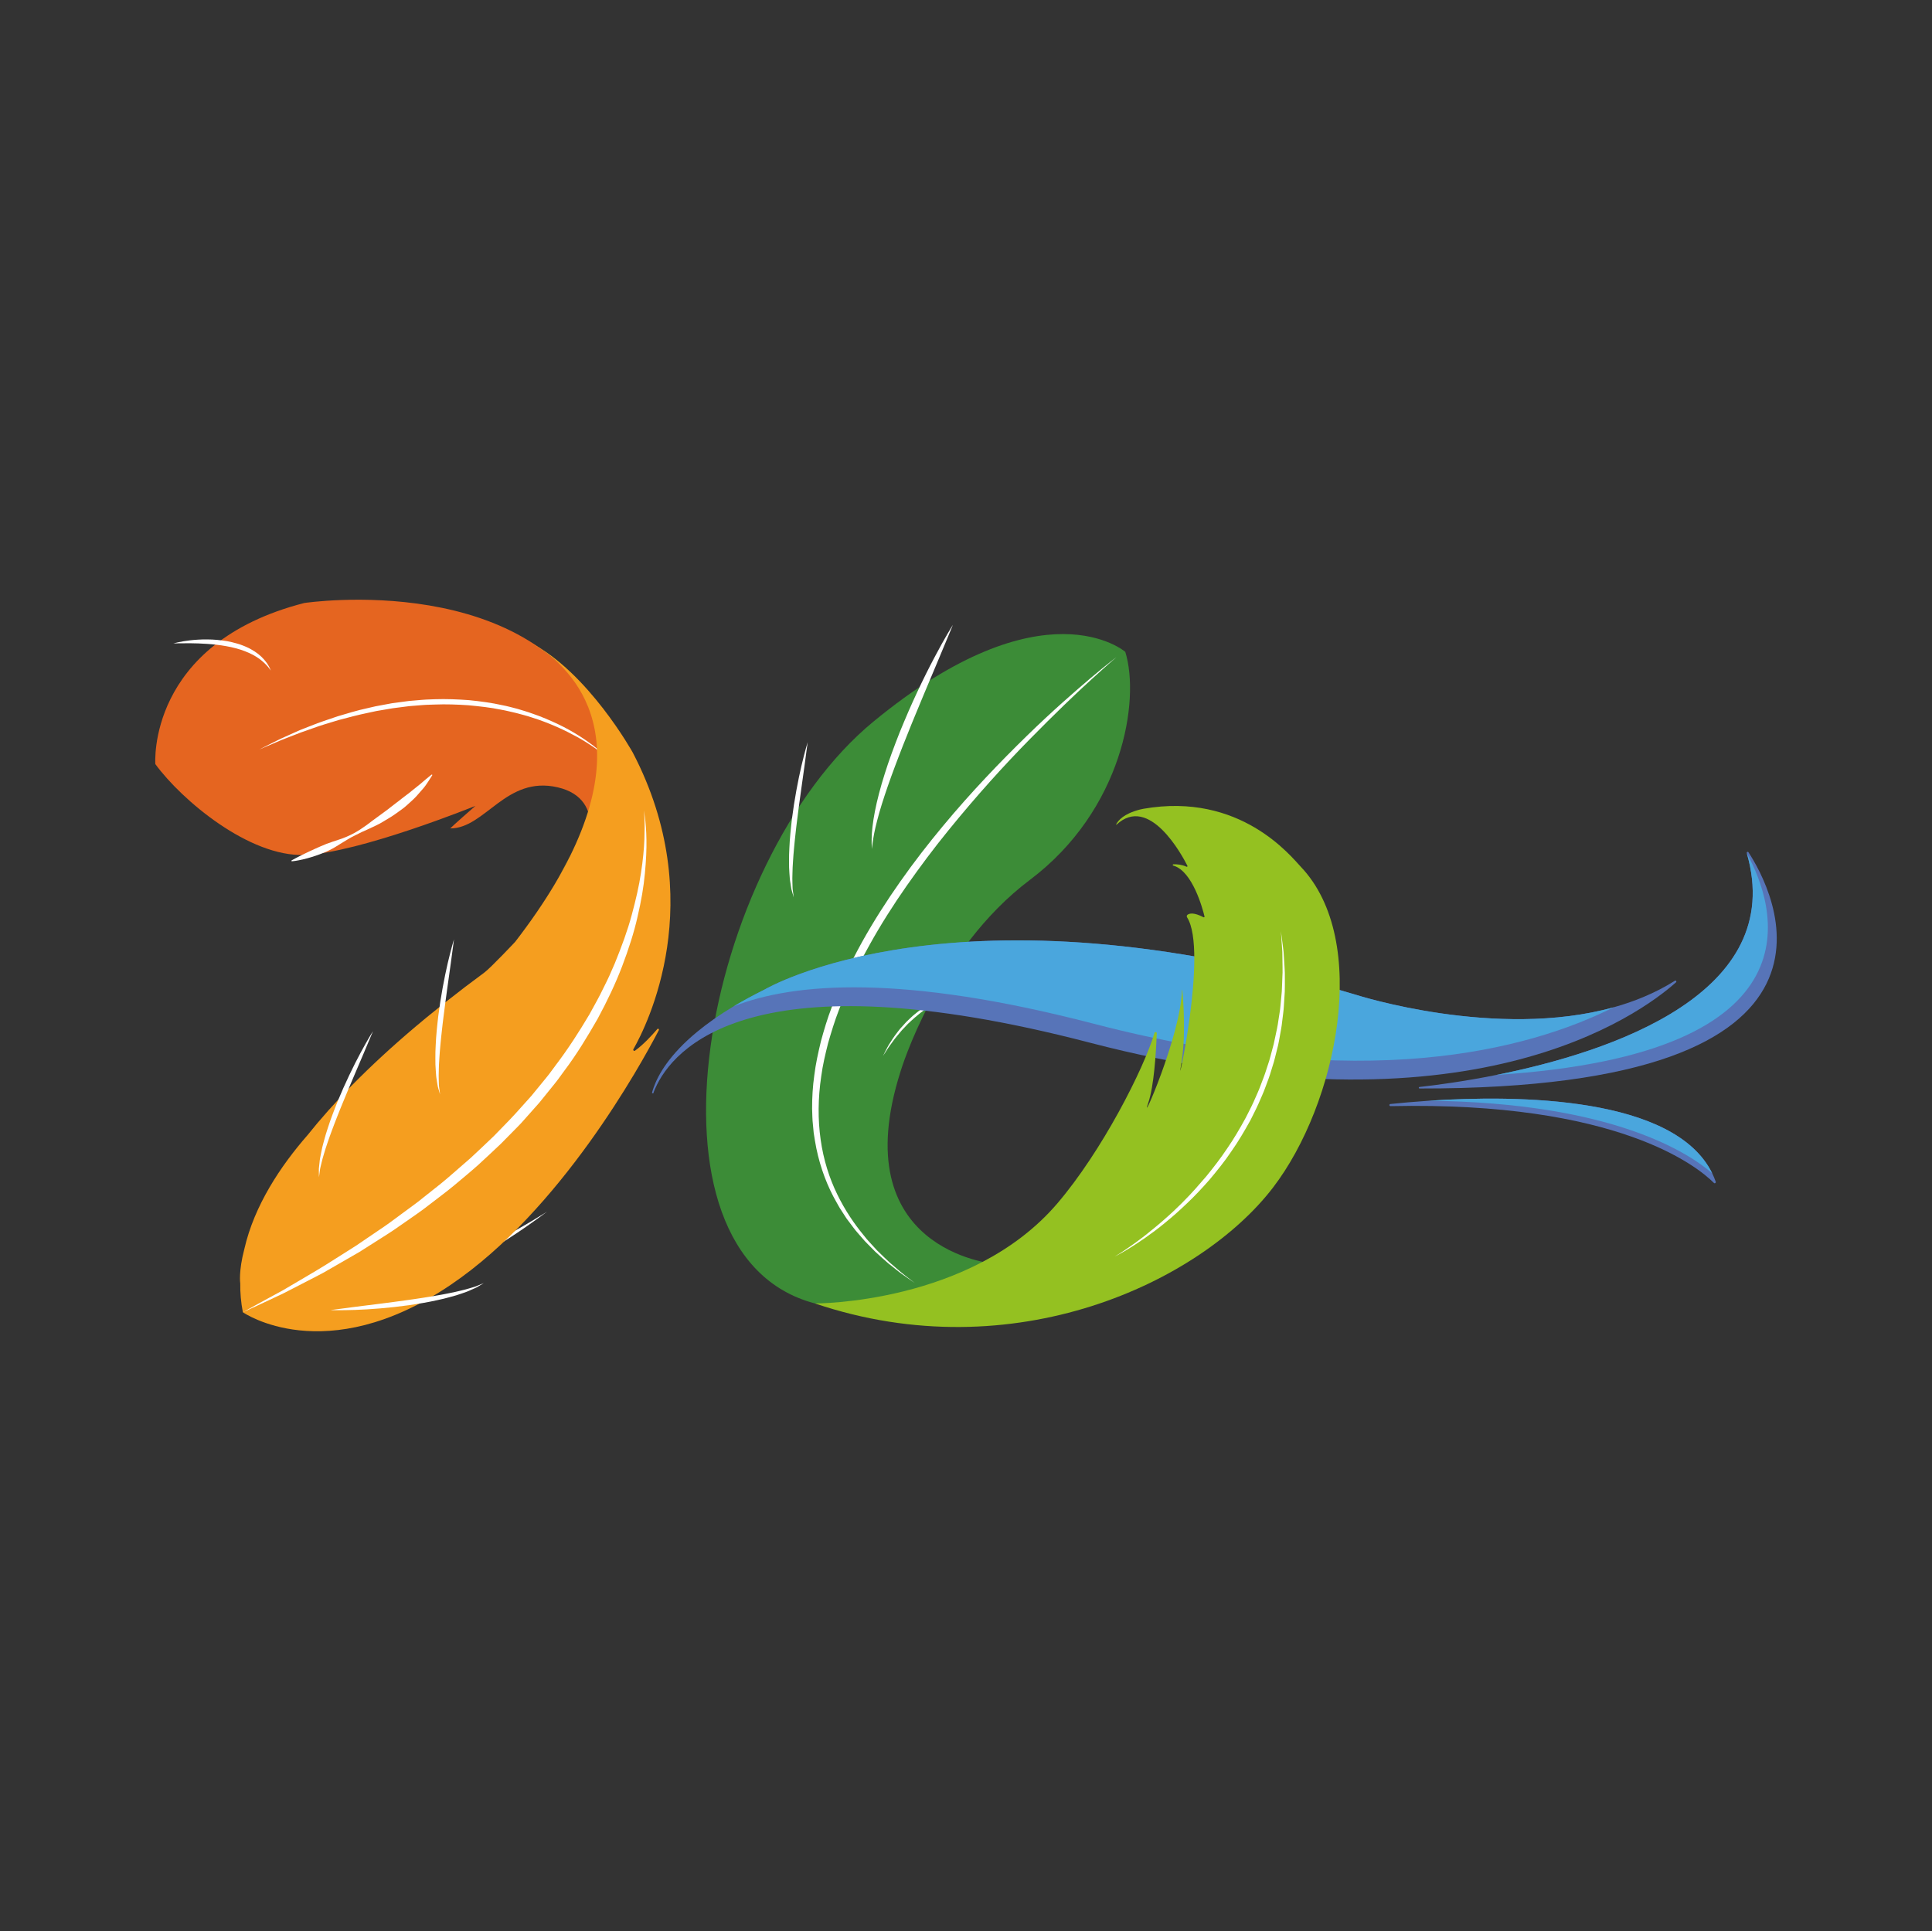 <?xml version="1.0" encoding="utf-8"?>
<!-- Generator: Adobe Illustrator 16.0.0, SVG Export Plug-In . SVG Version: 6.00 Build 0)  -->
<!DOCTYPE svg PUBLIC "-//W3C//DTD SVG 1.1//EN" "http://www.w3.org/Graphics/SVG/1.1/DTD/svg11.dtd">
<svg version="1.1" id="Layer_1" xmlns="http://www.w3.org/2000/svg" xmlns:xlink="http://www.w3.org/1999/xlink" x="0px" y="0px"
	 width="737.977px" height="737.676px" viewBox="0 0 737.977 737.676" enable-background="new 0 0 737.977 737.676"
	 xml:space="preserve">
<rect x="0" y="0" width="737.977" height="737.676" fill="#333333" stroke="none"/>
<g>
	<path fill="#E56520" d="M116.246,230.354c0,0,89.161-13.426,114.493,47.871l7.093,22.802l0.253,8.864l-14.693,17.225
		c0,0,9.371-21.785-10.386-26.345c-19.757-4.56-27.607,15.704-41.034,15.704c0,0,1.773-1.772,9.624-8.61
		c0,0-44.327,17.982-65.35,18.745c-21.027,0.756-46.778-20.856-56.912-34.706C59.334,291.904,55.958,245.804,116.246,230.354"/>
	<path fill="#3C8C37" d="M429.836,249.026c0,0-31.076-27.019-96.258,26.682c-65.182,53.701-93.213,203.661-22.288,222.233
		c0,0,29.046,4.729,68.224-15.197c0,0-57.415-5.066-35.463-73.627c0,0,13.847-46.271,49.309-72.953
		C428.823,309.483,435.579,267.604,429.836,249.026"/>
	<path fill="#FFFFFF" d="M231.247,288.867c0,0-1.632-1.475-4.778-3.635c-1.581-1.072-3.534-2.325-5.85-3.618
		c-2.332-1.271-4.991-2.642-7.977-3.954c-2.992-1.293-6.273-2.607-9.849-3.689c-1.766-0.601-3.639-1.033-5.52-1.561
		c-1.917-0.407-3.842-0.955-5.85-1.289c-3.979-0.839-8.168-1.277-12.411-1.693c-4.26-0.29-8.598-0.455-12.933-0.279l-3.251,0.107
		c-1.084,0.041-2.161,0.164-3.238,0.239c-1.079,0.088-2.154,0.174-3.227,0.26c-1.066,0.134-2.131,0.271-3.19,0.406
		c-1.061,0.141-2.117,0.272-3.168,0.408c-1.045,0.176-2.086,0.355-3.118,0.53c-1.031,0.175-2.06,0.348-3.08,0.522
		c-1.012,0.216-2.017,0.431-3.013,0.646c-3.999,0.809-7.803,1.848-11.427,2.798c-3.573,1.104-6.986,2.061-10.05,3.21
		c-1.546,0.543-3.024,1.063-4.433,1.559c-1.391,0.539-2.711,1.051-3.952,1.532c-1.239,0.482-2.4,0.934-3.476,1.35
		c-1.067,0.433-2.028,0.874-2.908,1.251c-3.521,1.504-5.531,2.365-5.531,2.365s1.952-0.992,5.368-2.722
		c0.86-0.425,1.799-0.916,2.848-1.406c1.053-0.475,2.191-0.987,3.408-1.534c1.22-0.546,2.517-1.132,3.885-1.746
		c1.396-0.545,2.864-1.119,4.396-1.72c3.045-1.252,6.448-2.327,10.019-3.556c3.62-1.071,7.43-2.264,11.467-3.127
		c1.003-0.229,2.016-0.464,3.038-0.7c1.032-0.193,2.066-0.386,3.112-0.582c1.043-0.194,2.097-0.388,3.148-0.585
		c1.065-0.145,2.137-0.288,3.209-0.432c1.074-0.143,2.157-0.286,3.238-0.433c1.088-0.094,2.18-0.186,3.274-0.28
		c1.093-0.084,2.187-0.212,3.289-0.257l3.301-0.13c4.409-0.151,8.826,0.036,13.154,0.354c4.321,0.433,8.568,0.996,12.604,1.902
		c2.034,0.379,3.994,0.938,5.922,1.43c1.898,0.6,3.779,1.102,5.558,1.768c3.589,1.21,6.875,2.648,9.859,4.05
		c5.969,2.848,10.526,5.971,13.582,8.286C229.739,287.264,231.247,288.867,231.247,288.867"/>
	<path fill="#FFFFFF" d="M208.952,462.886c0,0-36.729,23.557-53.446,23.053C155.506,485.939,165.892,495.058,208.952,462.886"/>
	<path fill="#FFFFFF" d="M111.302,328.743c0,0,0.882-0.521,2.438-1.319c0.782-0.397,1.721-0.896,2.82-1.4
		c1.081-0.546,2.329-1.089,3.673-1.721c1.36-0.593,2.813-1.278,4.396-1.896c1.589-0.607,3.31-1.145,5.083-1.746
		c1.788-0.569,3.55-1.35,5.286-2.25c1.725-0.92,3.391-2.021,5.003-3.187l2.375-1.792c0.799-0.582,1.604-1.139,2.374-1.731
		c1.547-1.175,3.135-2.234,4.55-3.411c1.431-1.158,2.903-2.159,4.19-3.236c1.301-1.065,2.649-1.939,3.753-2.906
		c1.137-0.933,2.188-1.785,3.148-2.522c0.938-0.756,1.694-1.476,2.381-2.026c1.337-1.119,2.157-1.733,2.157-1.733l0.234,0.191
		c0,0-0.508,0.868-1.488,2.353c-0.499,0.73-1.075,1.66-1.859,2.612c-0.792,0.947-1.724,1.989-2.741,3.126
		c-1.028,1.135-2.276,2.204-3.568,3.382c-0.649,0.58-1.325,1.171-2.08,1.688c-0.737,0.541-1.484,1.098-2.271,1.631
		c-1.53,1.123-3.255,2.066-4.943,3.108c-1.685,1.05-3.567,1.83-5.376,2.709c-1.849,0.806-3.673,1.636-5.409,2.565
		c-1.775,0.846-3.399,1.923-5.018,2.892c-1.603,1.008-3.15,1.998-4.716,2.732c-1.538,0.791-3.097,1.298-4.502,1.842
		c-2.847,0.999-5.29,1.617-7.035,1.939c-1.735,0.349-2.767,0.397-2.767,0.397L111.302,328.743z"/>
	<path fill="#FFFFFF" d="M426.459,251.041c0,0-3.488,2.969-9.393,8.363c-5.934,5.372-14.184,13.291-23.788,23.068
		c-9.611,9.768-20.364,21.613-31.131,34.899c-5.398,6.629-10.691,13.704-15.834,21.047c-5.133,7.35-10.028,15.035-14.408,22.997
		c-4.42,7.938-8.385,16.13-11.491,24.496c-1.608,4.166-2.89,8.398-4.1,12.588c-1.066,4.226-2.063,8.429-2.616,12.622
		c-1.257,8.373-1.324,16.619-0.22,24.291c1.07,7.67,3.339,14.736,6.322,20.828c2.961,6.111,6.506,11.293,10.027,15.562
		c0.435,0.541,0.863,1.068,1.279,1.592c0.438,0.508,0.896,0.984,1.326,1.467c0.877,0.957,1.721,1.881,2.531,2.764
		c1.715,1.682,3.303,3.223,4.759,4.582c1.514,1.307,2.865,2.475,4.039,3.484c1.18,1.01,2.256,1.779,3.092,2.449
		c1.695,1.314,2.6,2.016,2.6,2.016s-0.938-0.652-2.695-1.881c-0.87-0.631-1.989-1.348-3.223-2.295
		c-1.224-0.967-2.629-2.076-4.201-3.326c-1.515-1.312-3.171-2.803-4.958-4.436c-0.853-0.863-1.738-1.756-2.659-2.691
		c-0.456-0.467-0.938-0.93-1.396-1.432c-0.445-0.512-0.898-1.033-1.358-1.561c-0.896-1.078-1.92-2.119-2.8-3.326
		c-0.899-1.189-1.825-2.418-2.775-3.678c-0.857-1.324-1.74-2.684-2.641-4.076c-0.844-1.432-1.632-2.936-2.477-4.453
		c-3.201-6.162-5.702-13.373-6.984-21.252c-0.159-0.988-0.315-1.98-0.473-2.979c-0.096-1.006-0.193-2.018-0.285-3.035
		c-0.253-2.039-0.229-4.111-0.323-6.205c-0.015-4.188,0.231-8.471,0.841-12.779c0.521-4.318,1.487-8.631,2.527-12.977
		c1.178-4.302,2.452-8.64,4.089-12.889c3.139-8.538,7.131-16.885,11.585-24.945c4.475-8.055,9.453-15.809,14.664-23.206
		c5.199-7.407,10.673-14.438,16.171-21.058c10.989-13.255,22.162-24.806,31.992-34.414c9.829-9.614,18.5-17.107,24.6-22.301
		C422.805,253.797,426.459,251.041,426.459,251.041"/>
	<path fill="#FFFFFF" d="M308.505,283.548c0,0-0.497,3.712-1.241,9.28c-0.39,2.776-0.841,6.012-1.325,9.479
		c-0.238,1.733-0.482,3.523-0.731,5.343c-0.234,1.82-0.471,3.67-0.708,5.517c-0.214,1.85-0.482,3.697-0.653,5.519
		c-0.159,1.824-0.43,3.613-0.544,5.354c-0.134,1.734-0.33,3.412-0.394,5.009c-0.095,1.594-0.207,3.1-0.207,4.49
		c-0.024,1.394-0.091,2.675-0.016,3.8c0.069,1.126,0.008,2.138,0.169,2.931c0.225,1.607,0.332,2.551,0.332,2.551
		s-0.278-0.884-0.722-2.488c-0.26-0.791-0.32-1.787-0.529-2.929c-0.221-1.134-0.317-2.423-0.4-3.837
		c-0.128-1.416-0.149-2.945-0.142-4.565c-0.032-1.624,0.04-3.325,0.128-5.087c0.063-1.762,0.217-3.58,0.377-5.423
		c0.155-1.845,0.396-3.706,0.593-5.575c0.264-1.858,0.521-3.717,0.781-5.543c0.283-1.828,0.6-3.615,0.906-5.347
		c0.637-3.457,1.299-6.674,1.943-9.41c0.617-2.744,1.257-5.002,1.668-6.59C308.22,284.442,308.505,283.548,308.505,283.548"/>
	<path fill="#FFFFFF" d="M366.004,379.381c0,0-0.585,0.148-1.579,0.49c-0.492,0.181-1.102,0.371-1.771,0.664
		c-0.679,0.271-1.427,0.616-2.242,0.99c-1.626,0.756-3.461,1.764-5.336,2.981c-0.958,0.576-1.893,1.255-2.836,1.955
		c-0.964,0.666-1.832,1.491-2.762,2.232c-0.903,0.778-1.764,1.605-2.631,2.394c-0.807,0.849-1.601,1.693-2.368,2.503
		c-0.72,0.861-1.416,1.69-2.074,2.475c-0.677,0.776-1.194,1.599-1.741,2.316c-0.52,0.73-1.049,1.373-1.423,2
		c-0.395,0.617-0.738,1.158-1.028,1.595c-0.583,0.878-0.916,1.383-0.916,1.383s0.27-0.539,0.747-1.479
		c0.239-0.473,0.536-1.038,0.876-1.695c0.317-0.668,0.78-1.358,1.272-2.123c0.504-0.75,0.988-1.615,1.625-2.442
		c0.625-0.829,1.277-1.724,1.997-2.6c0.764-0.849,1.561-1.717,2.363-2.6c0.871-0.821,1.729-1.685,2.64-2.492
		c0.966-0.741,1.868-1.566,2.864-2.229c0.98-0.698,1.943-1.368,2.937-1.939c0.948-0.625,1.953-1.094,2.878-1.573
		c0.944-0.444,1.842-0.853,2.689-1.184c0.847-0.342,1.634-0.612,2.345-0.82c0.699-0.228,1.331-0.365,1.84-0.503
		C365.403,379.444,366.004,379.381,366.004,379.381"/>
	<path fill="#FFFFFF" d="M363.979,238.712c0,0-2.158,5.323-5.495,13.224c-1.658,3.954-3.598,8.564-5.671,13.503
		c-1.025,2.47-2.087,5.024-3.159,7.618c-1.08,2.594-2.159,5.238-3.2,7.887c-1.069,2.643-2.129,5.29-3.117,7.913
		c-0.985,2.625-1.992,5.19-2.885,7.708c-1.814,5.015-3.386,9.737-4.569,13.834c-0.569,2.052-1.076,3.938-1.466,5.624
		c-0.362,1.693-0.701,3.17-0.865,4.404c-0.097,0.616-0.18,1.167-0.255,1.647c-0.046,0.483-0.087,0.892-0.122,1.228
		c-0.063,0.67-0.102,1.026-0.102,1.026s-0.021-0.356-0.061-1.029c-0.051-0.672-0.12-1.665-0.064-2.926
		c0-1.268,0.132-2.794,0.32-4.542c0.202-1.757,0.501-3.716,0.919-5.843c0.418-2.123,0.926-4.411,1.564-6.807
		c0.63-2.394,1.332-4.909,2.165-7.479c0.827-2.565,1.675-5.225,2.671-7.874c0.968-2.659,1.996-5.343,3.05-8.012
		c1.082-2.664,2.201-5.306,3.315-7.903c1.112-2.597,2.293-5.114,3.417-7.557c2.279-4.871,4.53-9.362,6.546-13.162
		C360.916,243.576,363.979,238.712,363.979,238.712"/>
	<path fill="#5774B8" d="M640.21,375.252c-13.959,12.452-79.516,60.698-224.052,23.04c-129.52-33.727-159.25,2.524-165.856,17.465
		c-0.323,0.691-0.577,1.354-0.778,1.949c-0.188-0.018-0.356-0.066-0.492-0.17c0.152-0.609,0.355-1.287,0.625-2.033
		c1.762-4.996,6.1-12.654,16.704-21.379c3.778-3.118,8.369-6.386,13.908-9.707c3.523-2.102,7.437-4.234,11.773-6.385
		c0,0,73.451-43.588,225.945,2.015c0,0,53.529,17.263,98.439,4.744c3.895-1.085,7.723-2.39,11.451-3.964
		c4.115-1.728,8.098-3.762,11.891-6.149C640.144,374.442,640.531,374.947,640.21,375.252z"/>
	<path fill="#4AA6DD" d="M616.427,384.792c-32.693,16.362-95.576,33.153-198.573,6.318c-72.958-19.007-114.258-15.806-137.584-6.692
		c3.523-2.102,7.437-4.234,11.773-6.385c0,0,73.451-43.588,225.945,2.015C517.988,380.047,571.517,397.31,616.427,384.792z"/>
	<path fill="#5774B8" d="M542.23,415.826c-0.357,0-0.391-0.525-0.035-0.576c6.082-0.678,16.787-2.068,29.525-4.625
		c43.656-8.774,110.977-31.138,95.527-84.648c0-0.037-0.02-0.052-0.02-0.086c-0.117-0.406,0.424-0.677,0.645-0.304
		C676.666,339.036,719.218,416.082,542.23,415.826z"/>
	<path fill="#4AA6DD" d="M571.72,410.625c43.656-8.774,110.977-31.138,95.527-84.648
		C678.003,345.574,697.824,402.543,571.72,410.625z"/>
	<path fill="#5774B8" d="M655.369,451.449c0.139,0.424-0.369,0.781-0.691,0.459c-6.215-6.217-36.709-31.238-123.525-29.34
		c-0.525,0.018-0.594-0.764-0.07-0.812c3.932-0.408,8.912-0.865,14.637-1.254c34.066-2.252,93.898-1.729,108.316,27.746
		C654.523,449.283,654.982,450.349,655.369,451.449z"/>
	<path fill="#4AA6DD" d="M654.035,448.248c-8.709-7.605-37.693-27.004-108.316-27.746
		C579.785,418.25,639.617,418.773,654.035,448.248z"/>
	<path fill="#94C121" d="M486.24,453.699c-27.699,36.143-98.955,69.908-174.952,44.244c0,0,59.619,0.336,92.544-38.16
		c17.105-20.002,33.043-51.381,37.137-65.106c0.031-0.056,0.049-0.125,0.059-0.185c0-0.011,0.01-0.023,0.01-0.03
		c0.08-0.109,0.219-0.195,0.377-0.195c0.215,0,0.392,0.154,0.442,0.363c0,0,0.01,0.017,0,0.038v0.14c0,0.009,0,0.009-0.01,0.009
		c-0.284,7.767-1.083,20.209-3.229,26.461c-3.602,10.473,12.472-25.713,12.843-43.006c0-0.091,0.148-0.091,0.16,0
		c0.424,4.546,1.428,18.031-0.5,28.819c-2.344,13.022,10.492-43.889,2.32-56.638c-0.215-0.333-0.146-0.758,0.158-0.992
		c0.697-0.533,2.373-1.017,6.111,0.945c0.199,0.107,0.445-0.061,0.387-0.286c-0.729-3.022-4.529-17.188-11.773-19.4
		c-0.098-0.032-0.189-0.06-0.287-0.081c-0.049-0.048-0.076-0.118-0.076-0.196c0-0.118,0.068-0.217,0.166-0.266c0,0,0,0,0.008,0
		h0.207c0.012,0,0.012,0,0.012,0c1.281-0.041,3.041,0.107,4.873,0.924c0.215,0.099,0.451-0.107,0.346-0.333
		c-2.168-4.284-14.603-27.267-27.052-15.761c-0.1,0.091-0.227-0.019-0.166-0.135c0.754-1.391,2.736-3.948,9.016-5.603
		c0.451-0.116,0.924-0.215,1.428-0.303c36.972-6.459,56.339,18.221,60.093,22.174C523.595,359.249,510.798,421.662,486.24,453.699z"
		/>
	<path fill="#FFFFFF" d="M425.786,480.025c0,0,2.008-1.15,5.332-3.459c1.676-1.131,3.652-2.59,5.893-4.299
		c2.201-1.75,4.684-3.723,7.282-6.008c1.326-1.111,2.621-2.363,4.004-3.609c1.328-1.309,2.758-2.598,4.119-4.045
		c2.805-2.793,5.539-5.943,8.348-9.217c2.721-3.342,5.457-6.863,7.967-10.621c2.582-3.713,4.881-7.695,7.092-11.721
		c1.012-2.059,2.115-4.07,3.045-6.162c0.896-2.102,1.912-4.143,2.664-6.273c0.807-2.115,1.633-4.199,2.277-6.316
		c0.344-1.054,0.686-2.103,1.025-3.138c0.32-1.049,0.568-2.104,0.854-3.144c0.277-1.04,0.555-2.073,0.824-3.094
		c0.246-1.027,0.432-2.059,0.662-3.07c0.434-2.03,0.883-4.011,1.135-5.973c0.266-1.957,0.664-3.848,0.801-5.706
		c0.17-1.854,0.34-3.644,0.5-5.362c0.105-1.724,0.121-3.382,0.199-4.957c0.078-1.574,0.148-3.072,0.09-4.477
		c-0.02-1.407-0.035-2.725-0.057-3.94c-0.01-0.61-0.018-1.197-0.023-1.753c-0.043-0.557-0.082-1.088-0.113-1.593
		c-0.271-4.039-0.426-6.349-0.426-6.349s0.297,2.293,0.822,6.316c0.057,0.508,0.119,1.034,0.188,1.59
		c0.037,0.562,0.074,1.147,0.113,1.758c0.076,1.221,0.162,2.539,0.254,3.953c0.123,1.411,0.131,2.92,0.125,4.505
		c0,1.59,0.016,3.262-0.033,5.006c-0.111,1.74-0.223,3.554-0.342,5.432c-0.08,1.882-0.426,3.803-0.633,5.792
		c-0.199,1.996-0.59,4.014-0.971,6.085c-0.195,1.035-0.367,2.088-0.602,3.132c-0.26,1.042-0.52,2.093-0.787,3.158
		c-0.271,1.055-0.512,2.134-0.82,3.197c-0.326,1.063-0.654,2.137-0.99,3.205c-0.615,2.172-1.432,4.305-2.248,6.451
		c-0.754,2.166-1.773,4.258-2.678,6.396c-0.938,2.125-2.043,4.184-3.066,6.281c-2.268,4.082-4.625,8.111-7.273,11.869
		c-2.553,3.816-5.42,7.322-8.215,10.672c-2.875,3.287-5.758,6.377-8.672,9.117c-1.416,1.41-2.9,2.676-4.275,3.953
		c-1.436,1.215-2.781,2.438-4.15,3.518c-2.67,2.242-5.271,4.104-7.575,5.746c-2.328,1.605-4.381,2.973-6.115,4.025
		c-1.721,1.074-3.123,1.838-4.076,2.359C426.305,479.777,425.786,480.025,425.786,480.025"/>
	<path fill="#FFFFFF" d="M66.249,245.81c0,0,2.479-0.745,6.326-1.182c0.961-0.116,2.005-0.211,3.112-0.27
		c1.108-0.059,2.281-0.108,3.494-0.083c1.215,0.023,2.472,0.043,3.747,0.174c1.273,0.112,2.564,0.289,3.854,0.496
		c1.28,0.256,2.558,0.538,3.794,0.91c0.309,0.093,0.62,0.183,0.926,0.274c0.302,0.11,0.6,0.221,0.898,0.33
		c0.598,0.207,1.174,0.463,1.74,0.709c1.133,0.49,2.176,1.092,3.131,1.698c0.472,0.313,0.919,0.647,1.352,0.962
		c0.41,0.337,0.793,0.687,1.166,1.009c0.711,0.688,1.327,1.353,1.795,2.003c0.518,0.607,0.819,1.245,1.127,1.717
		c0.28,0.496,0.436,0.919,0.567,1.189c0.125,0.273,0.192,0.419,0.192,0.419s-0.393-0.522-1.075-1.389
		c-0.389-0.402-0.79-0.939-1.366-1.443c-0.541-0.542-1.218-1.069-1.952-1.639c-0.388-0.257-0.784-0.538-1.205-0.806
		c-0.438-0.244-0.87-0.522-1.341-0.774c-0.941-0.488-1.965-0.95-3.048-1.366c-1.083-0.42-2.233-0.768-3.414-1.09
		c-1.18-0.332-2.404-0.575-3.631-0.802c-1.231-0.221-2.471-0.415-3.701-0.543c-1.227-0.136-2.44-0.263-3.619-0.337
		c-1.181-0.069-2.324-0.141-3.413-0.176c-1.084-0.024-2.115-0.059-3.07-0.065C68.825,245.707,66.249,245.81,66.249,245.81"/>
	<path fill="#71B62C" d="M217.883,326.872c-0.08,0.172-0.438,0.861-1.126,2.159c-0.186,0.356-0.371,0.702-0.558,1.046
		c-0.172,0.331-0.345,0.662-0.529,0.995c-0.356,0.662-0.729,1.325-1.087,1.987c-0.356,0.662-0.729,1.312-1.086,1.946
		c1.907-3.562,3.272-6.121,3.937-7.354c0.011-0.014,0.025-0.026,0.025-0.039C217.683,327.203,217.815,326.949,217.883,326.872z"/>
	<g>
		<path fill="#F59E1F" d="M202.366,245.371c-0.147-0.079-0.287-0.152-0.423-0.223C202.087,245.219,202.224,245.298,202.366,245.371z
			"/>
		<path fill="#F59E1F" d="M251.074,393.133c-2.095,2.437-5.408,6.029-8.52,8.242c-0.371,0.264-0.836-0.148-0.624-0.544
			c5.128-8.97,29.268-56.776-0.212-113.312c0,0-17.101-30.85-39.353-42.148c9.135,4.876,42.453,27.213,15.239,81.964
			c-0.042,0.08-0.095,0.172-0.146,0.277c0,0.013-0.015,0.025-0.025,0.039c-0.041,0.081-0.081,0.161-0.134,0.251
			c-0.146,0.318-0.305,0.638-0.464,0.956c-0.198,0.397-0.411,0.808-0.637,1.218c-0.172,0.331-0.345,0.662-0.529,0.995
			c-0.356,0.662-0.729,1.325-1.087,1.987c-0.172,0.331-0.356,0.651-0.529,0.965c-0.172,0.331-0.357,0.666-0.557,0.981
			c-0.054,0.105-0.118,0.213-0.185,0.331c-0.307,0.53-0.609,1.062-0.915,1.579c-0.251,0.437-0.505,0.874-0.769,1.311
			c-4.041,6.744-8.943,13.924-14.84,21.568c0,0-9.38,9.992-11.831,11.782c-2.545,1.88-5.021,3.735-7.433,5.562
			c-5.169,3.949-10.03,7.793-14.603,11.557l-4.252,3.55c-18.271,15.449-31.573,29.321-41.247,41.46
			c-0.025,0.012-0.025,0.023-0.039,0.037c-10.136,11.635-20.258,26.711-24.048,43.406c0,0.014,0,0.027-0.014,0.053
			c-2.227,8.467-1.564,12.959-1.564,12.959l0.015-0.014c-0.054,3.684,0.265,7.395,0.994,11.156c0,0,31.413,21.955,79.377-10.465
			c41.936-28.355,72.503-83.806,79.524-97.307C251.868,393.144,251.352,392.788,251.074,393.133z"/>
	</g>
	<path fill="#FFFFFF" d="M245.938,309.638c0,0,0.207,0.995,0.444,2.895c0.229,1.894,0.495,4.687,0.541,8.261
		c0.071,3.573-0.114,7.915-0.592,12.876c-0.445,4.972-1.393,10.533-2.795,16.517c-1.346,6.005-3.399,12.36-5.898,18.956
		c-2.511,6.596-5.716,13.322-9.376,20.095c-3.83,6.666-7.931,13.511-12.807,19.954c-1.213,1.613-2.343,3.305-3.638,4.871
		c-1.276,1.588-2.56,3.172-3.844,4.76l-1.928,2.387l-2.039,2.293l-4.082,4.598c-1.334,1.557-2.837,2.961-4.254,4.434
		c-1.436,1.459-2.873,2.912-4.304,4.367c-2.932,2.838-5.955,5.557-8.899,8.307c-3.009,2.674-6.105,5.203-9.126,7.748
		c-3.037,2.523-6.196,4.811-9.215,7.166c-3.003,2.385-6.134,4.484-9.151,6.6c-1.516,1.051-3.01,2.09-4.491,3.113
		c-1.472,1.037-3.006,1.939-4.478,2.9c-2.957,1.883-5.837,3.709-8.625,5.48c-2.855,1.65-5.616,3.242-8.263,4.771
		c-1.327,0.764-2.622,1.51-3.893,2.238c-1.259,0.744-2.509,1.438-3.754,2.059c-2.477,1.279-4.824,2.488-7.03,3.631
		c-2.206,1.133-4.271,2.193-6.183,3.174c-1.939,0.914-3.726,1.758-5.337,2.518c-3.216,1.529-5.769,2.672-7.495,3.477
		c-1.733,0.799-2.657,1.225-2.657,1.225s0.89-0.496,2.561-1.418s4.1-2.299,7.233-3.988c1.56-0.844,3.289-1.779,5.175-2.803
		c1.845-1.082,3.845-2.258,5.979-3.51c4.258-2.52,9.097-5.291,14.205-8.6c2.57-1.621,5.244-3.314,8.012-5.068
		c2.71-1.84,5.51-3.746,8.39-5.699c1.431-0.986,2.922-1.932,4.354-3c1.435-1.059,2.889-2.135,4.355-3.217
		c2.917-2.199,6.005-4.293,8.922-6.719c2.946-2.385,6.028-4.693,8.984-7.236c2.925-2.576,5.949-5.111,8.917-7.754
		c2.88-2.732,5.845-5.426,8.717-8.232c2.777-2.904,5.669-5.719,8.374-8.707l4.039-4.492l2.017-2.25l1.907-2.332
		c1.267-1.551,2.537-3.102,3.799-4.646c1.282-1.533,2.399-3.186,3.599-4.762c4.804-6.313,8.999-12.893,12.854-19.383
		c1.78-3.319,3.673-6.524,5.217-9.812c0.788-1.633,1.636-3.228,2.357-4.845c0.711-1.627,1.412-3.233,2.106-4.819
		c2.608-6.402,4.885-12.562,6.448-18.408c1.58-5.83,2.832-11.251,3.552-16.128c0.744-4.864,1.17-9.152,1.298-12.695
		c0.122-3.54,0.129-6.333,0.025-8.234C246.067,310.647,245.938,309.638,245.938,309.638"/>
	<path fill="#FFFFFF" d="M173.414,358.836c0,0-0.497,3.71-1.241,9.281c-0.389,2.775-0.843,6.011-1.327,9.477
		c-0.237,1.735-0.479,3.523-0.73,5.348c-0.232,1.815-0.469,3.667-0.708,5.515c-0.211,1.85-0.479,3.695-0.65,5.521
		c-0.161,1.822-0.433,3.609-0.547,5.35c-0.135,1.736-0.328,3.412-0.395,5.008c-0.093,1.597-0.208,3.103-0.208,4.492
		c-0.023,1.395-0.087,2.676-0.013,3.801c0.067,1.125,0.008,2.139,0.169,2.932c0.225,1.607,0.332,2.549,0.332,2.549
		s-0.28-0.885-0.724-2.486c-0.26-0.791-0.319-1.791-0.528-2.928c-0.221-1.139-0.316-2.428-0.398-3.838
		c-0.129-1.417-0.151-2.944-0.144-4.566c-0.033-1.626,0.041-3.326,0.128-5.088c0.062-1.764,0.217-3.579,0.377-5.422
		c0.156-1.846,0.396-3.706,0.595-5.575c0.261-1.858,0.521-3.717,0.78-5.543c0.283-1.829,0.6-3.616,0.907-5.35
		c0.635-3.457,1.299-6.671,1.939-9.408c0.619-2.744,1.26-5.002,1.67-6.59C173.129,359.732,173.414,358.836,173.414,358.836"/>
	<path fill="#FFFFFF" d="M142.479,393.916c0,0-1.454,3.45-3.629,8.631c-1.103,2.578-2.384,5.582-3.758,8.805
		c-0.685,1.611-1.386,3.273-2.104,4.967c-0.701,1.695-1.415,3.416-2.126,5.139c-0.69,1.729-1.433,3.441-2.074,5.154
		c-0.631,1.719-1.362,3.375-1.926,5.025c-0.586,1.639-1.209,3.209-1.691,4.73c-0.509,1.516-1.01,2.941-1.376,4.279
		c-0.387,1.342-0.784,2.562-1.007,3.666c-0.229,1.104-0.551,2.066-0.604,2.873c-0.202,1.609-0.347,2.549-0.347,2.549
		s-0.037-0.926-0.046-2.588c-0.045-0.834,0.161-1.811,0.256-2.965c0.083-1.154,0.327-2.426,0.619-3.809
		c0.245-1.404,0.623-2.885,1.056-4.445c0.394-1.578,0.909-3.199,1.453-4.877c0.524-1.686,1.145-3.398,1.784-5.137
		c0.632-1.738,1.35-3.471,2.031-5.223c0.737-1.727,1.474-3.451,2.204-5.148c0.749-1.688,1.523-3.332,2.274-4.924
		c1.516-3.174,2.996-6.101,4.334-8.573c1.313-2.485,2.521-4.499,3.334-5.926C141.966,394.705,142.479,393.916,142.479,393.916"/>
	<path fill="#FFFFFF" d="M126.2,500.488c0,0,3.713-0.488,9.282-1.223c2.785-0.348,6.023-0.756,9.5-1.195
		c1.734-0.221,3.525-0.453,5.35-0.688c1.816-0.246,3.664-0.502,5.51-0.756c1.841-0.277,3.693-0.5,5.5-0.809
		c1.799-0.322,3.599-0.525,5.307-0.871c1.712-0.322,3.381-0.572,4.938-0.926c1.563-0.324,3.048-0.609,4.392-0.971
		c1.352-0.342,2.604-0.613,3.671-0.979c1.069-0.361,2.062-0.566,2.784-0.928c1.492-0.637,2.377-0.986,2.377-0.986
		s-0.783,0.498-2.212,1.348c-0.698,0.459-1.646,0.773-2.69,1.273c-1.039,0.51-2.258,0.939-3.6,1.389
		c-1.334,0.494-2.805,0.912-4.371,1.324c-1.56,0.459-3.221,0.832-4.945,1.205c-1.718,0.4-3.511,0.727-5.333,1.053
		c-1.821,0.332-3.678,0.582-5.537,0.879c-1.861,0.234-3.725,0.471-5.555,0.695c-1.836,0.201-3.646,0.365-5.4,0.52
		c-3.502,0.287-6.778,0.49-9.59,0.58c-2.809,0.117-5.155,0.092-6.794,0.109C127.141,500.529,126.2,500.488,126.2,500.488"/>
</g>
</svg>
